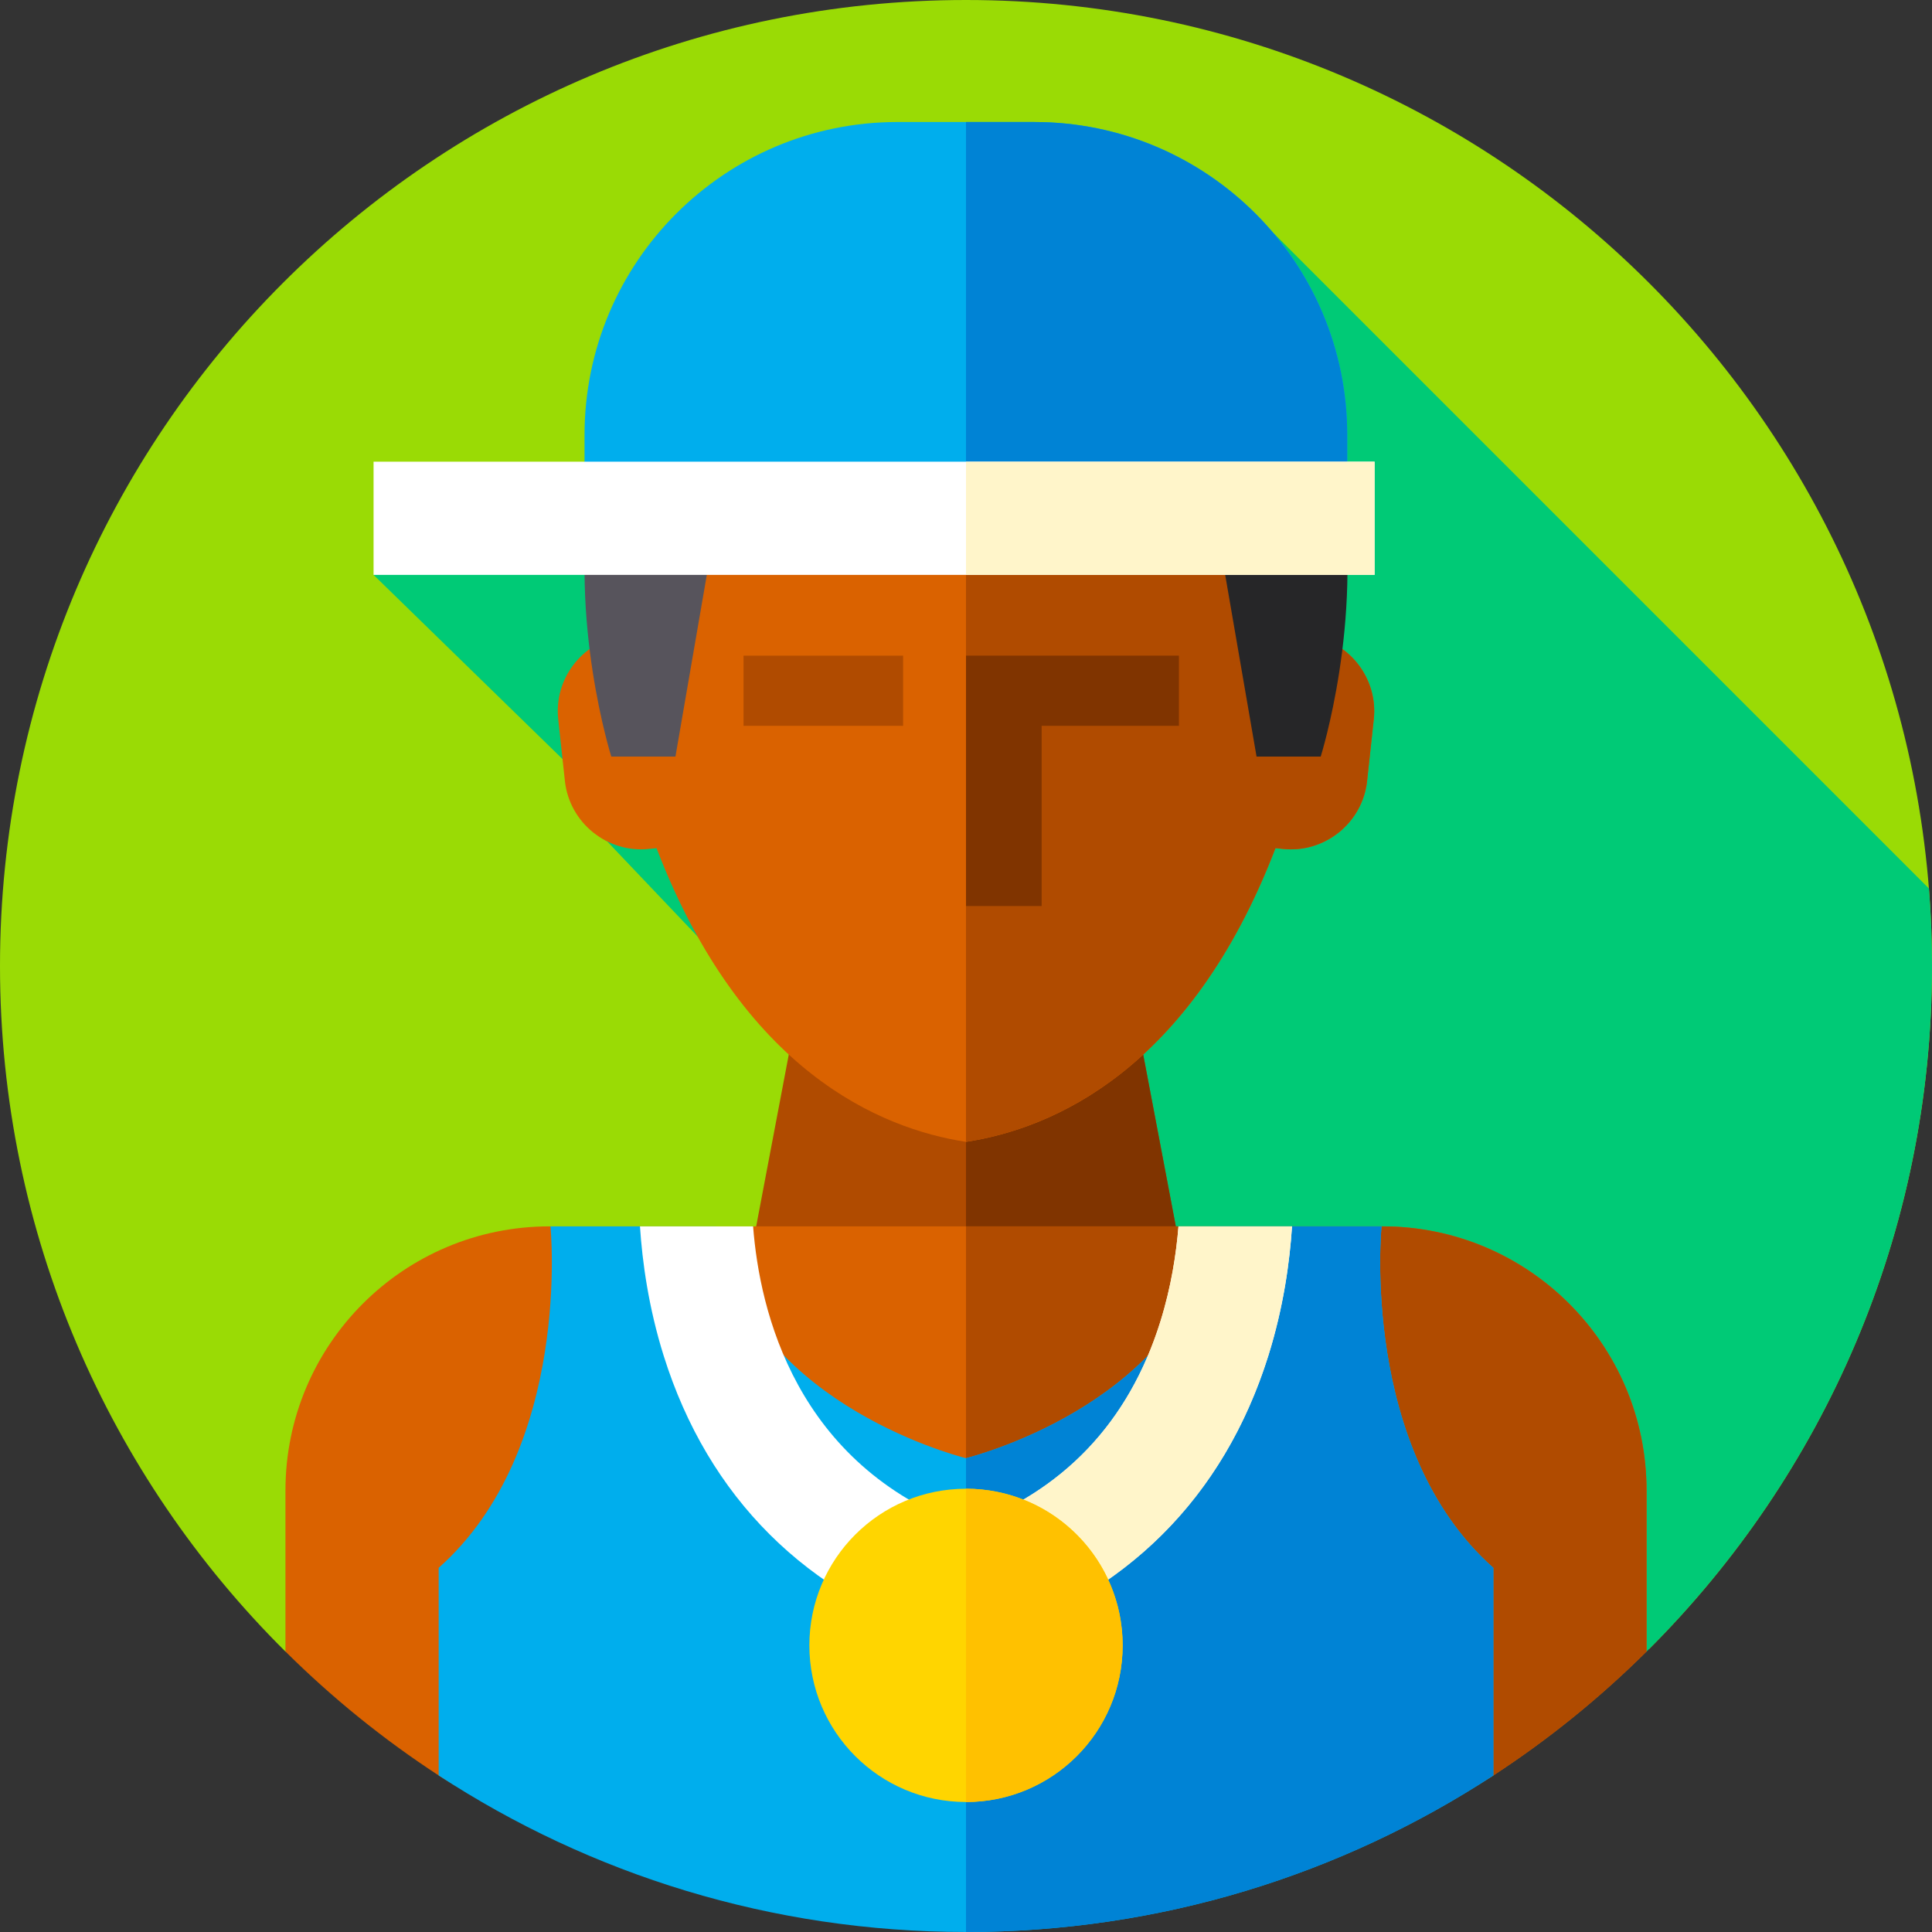 <svg id="Capa_1" enable-background="new 0 0 512 512" height="512" viewBox="0 0 512 512" width="512" xmlns="http://www.w3.org/2000/svg"><rect x="0" y="0" width="512" height="512" fill="#333333" stroke="none"/><path id="XMLID_249_" d="m75.648 437.684c-46.719-46.378-75.648-110.653-75.648-181.684 0-141.385 114.615-256 256-256s256 114.615 256 256c0 70.692-28.654 134.692-74.981 181.019z" fill="#9adb05"/><path id="XMLID_260_" d="m436.344 437.692c46.724-46.379 75.656-110.657 75.656-181.692 0-6.918-.284-13.77-.822-20.55l-174.069-174.068c-15.21-17.771-182.201 60.968-182.201 60.968l-55.908 30 50.075 48.808s5.809 18.784 11.788 21.777l24.045 25.293c15.487 4.772 23.425 12.772 24.129 31.239l29.827 84.002-163.214 74.201z" fill="#00ca76"/><path id="XMLID_1779_" d="m302.415 276.579h-92.83l-9.19 48.421v.916h111.21v-.916z" fill="#b04b00"/><path id="XMLID_906_" d="m311.605 325v.92h-55.606v-49.34h46.41z" fill="#803400"/><path id="XMLID_1778_" d="m347.618 168.494c-3.826-56.31-51.848-88.27-91.618-88.27s-87.792 31.959-91.618 88.27c-10.291 1.928-17.594 11.545-16.449 22.12l1.772 16.362c1.202 11.101 11.268 19.199 22.368 17.997l1.912-.207c22.723 59.149 59.393 74.378 82.015 77.837 22.621-3.46 59.291-18.688 82.015-77.837l1.912.207c11.101 1.202 21.166-6.896 22.368-17.997l1.772-16.362c1.145-10.575-6.158-20.193-16.449-22.12z" fill="#da6200"/><path id="XMLID_1777_" d="m364.065 190.614-1.772 16.366c-1.203 11.098-11.265 19.192-22.363 17.989l-1.912-.205c-22.726 59.152-59.395 74.381-82.019 77.841v-222.378c39.774 0 87.791 31.959 91.615 88.267 10.296 1.931 17.598 11.545 16.451 22.12z" fill="#b04b00"/><path id="XMLID_1776_" d="m312.427 173.754h-56.427v66.357h20.046v-47.758h36.381z" fill="#803400"/><path id="XMLID_1775_" d="m436.35 394.98v42.69c-12.36 12.27-25.96 23.29-40.6 32.84-40.18 26.24-88.18-.01-139.75-.01s-99.57 26.25-139.75.01c-14.64-9.55-28.24-20.57-40.6-32.84v-42.69c0-38.65 31.33-69.98 69.98-69.98h220.74c38.65 0 69.98 31.33 69.98 69.98z" fill="#da6200"/><path id="XMLID_1774_" d="m436.35 394.98v42.69c-12.36 12.27-25.96 23.29-40.6 32.84-.42.27-.84.55-1.26.8-39.92 24.9-87.46-.81-138.49-.81v-145.5h110.37c38.65 0 69.98 31.33 69.98 69.98z" fill="#b04b00"/><path id="XMLID_950_" d="m395.75 415.5v55.01c-40.18 26.24-88.18 41.49-139.75 41.49s-99.57-15.25-139.75-41.49v-55.01c35.5-31.5 29.63-90.5 29.63-90.5h43.96c7.8 45.72 62.1 60.4 66.16 61.44 4.06-1.04 58.36-15.72 66.16-61.44h43.96s-5.87 59 29.63 90.5z" fill="#00aeed"/><path id="XMLID_949_" d="m395.75 415.5v55.01c-.42.27-.84.55-1.26.8-39.92 25.76-87.46 40.69-138.49 40.69v-125.56c4.06-1.04 58.36-15.72 66.16-61.44h43.96s-5.87 59 29.63 90.5z" fill="#0083d5"/><path id="XMLID_1227_" d="m342.4 325c-.61 9.37-2.26 21.46-6.28 34.28-11.78 37.56-37.94 63.62-75.66 75.37l-4.46 1.39-4.46-1.39c-37.72-11.75-63.88-37.81-75.66-75.37-4.02-12.82-5.67-24.91-6.28-34.28h29.98c1.73 22.51 11.31 63.14 56.42 79.51 25.83-9.35 43.14-27.56 51.49-54.21 2.92-9.32 4.25-18.21 4.82-25.3z" fill="#fff"/><path id="XMLID_497_" d="m342.4 325c-.61 9.37-2.26 21.46-6.28 34.28-7.93 25.27-22.36 45.33-42.44 59.34-9.77 6.81-20.88 12.19-33.22 16.03l-4.46 1.39v-31.53c5.45-1.97 10.52-4.34 15.21-7.1h.01c17.52-10.32 29.68-26.09 36.27-47.11 2.92-9.32 4.25-18.21 4.82-25.3z" fill="#fff5ca"/><path id="XMLID_1773_" d="m197.046 173.754h42.287v18.599h-42.287z" fill="#b04b00"/><path id="XMLID_599_" d="m256 119-63.13 1.15-13.87 80.35h-17s-45.5-144.001 94-144z" fill="#57545c"/><path id="XMLID_3_" d="m256 119 63.13 1.15 13.87 80.35h17s45.5-144.001-94-144z" fill="#262628"/><path id="XMLID_1900_" d="m237.838 32.333h36.258c45.801 0 82.929 37.129 82.929 82.929v31.423h-202.117v-31.423c0-45.8 37.129-82.929 82.93-82.929z" fill="#00aeed"/><path id="XMLID_1253_" d="m357.03 115.267v31.42h-101.03v-114.35h18.1c45.8 0 82.93 37.13 82.93 82.93z" fill="#0083d5"/><path id="XMLID_1847_" d="m99 122.35h265.279v30h-265.279z" fill="#fff"/><path id="XMLID_1845_" d="m255.999 122.352h108.282v30h-108.282z" fill="#fff5ca"/><circle id="XMLID_144_" cx="256" cy="436.04" fill="#ffd500" r="41.51"/><path id="XMLID_500_" d="m297.51 436.04c0 22.93-18.58 41.51-41.51 41.51v-83.02c5.37 0 10.5 1.02 15.21 2.88h.01c9.94 3.92 18 11.56 22.46 21.21 2.46 5.3 3.83 11.2 3.83 17.42z" fill="#ffc100"/></svg>